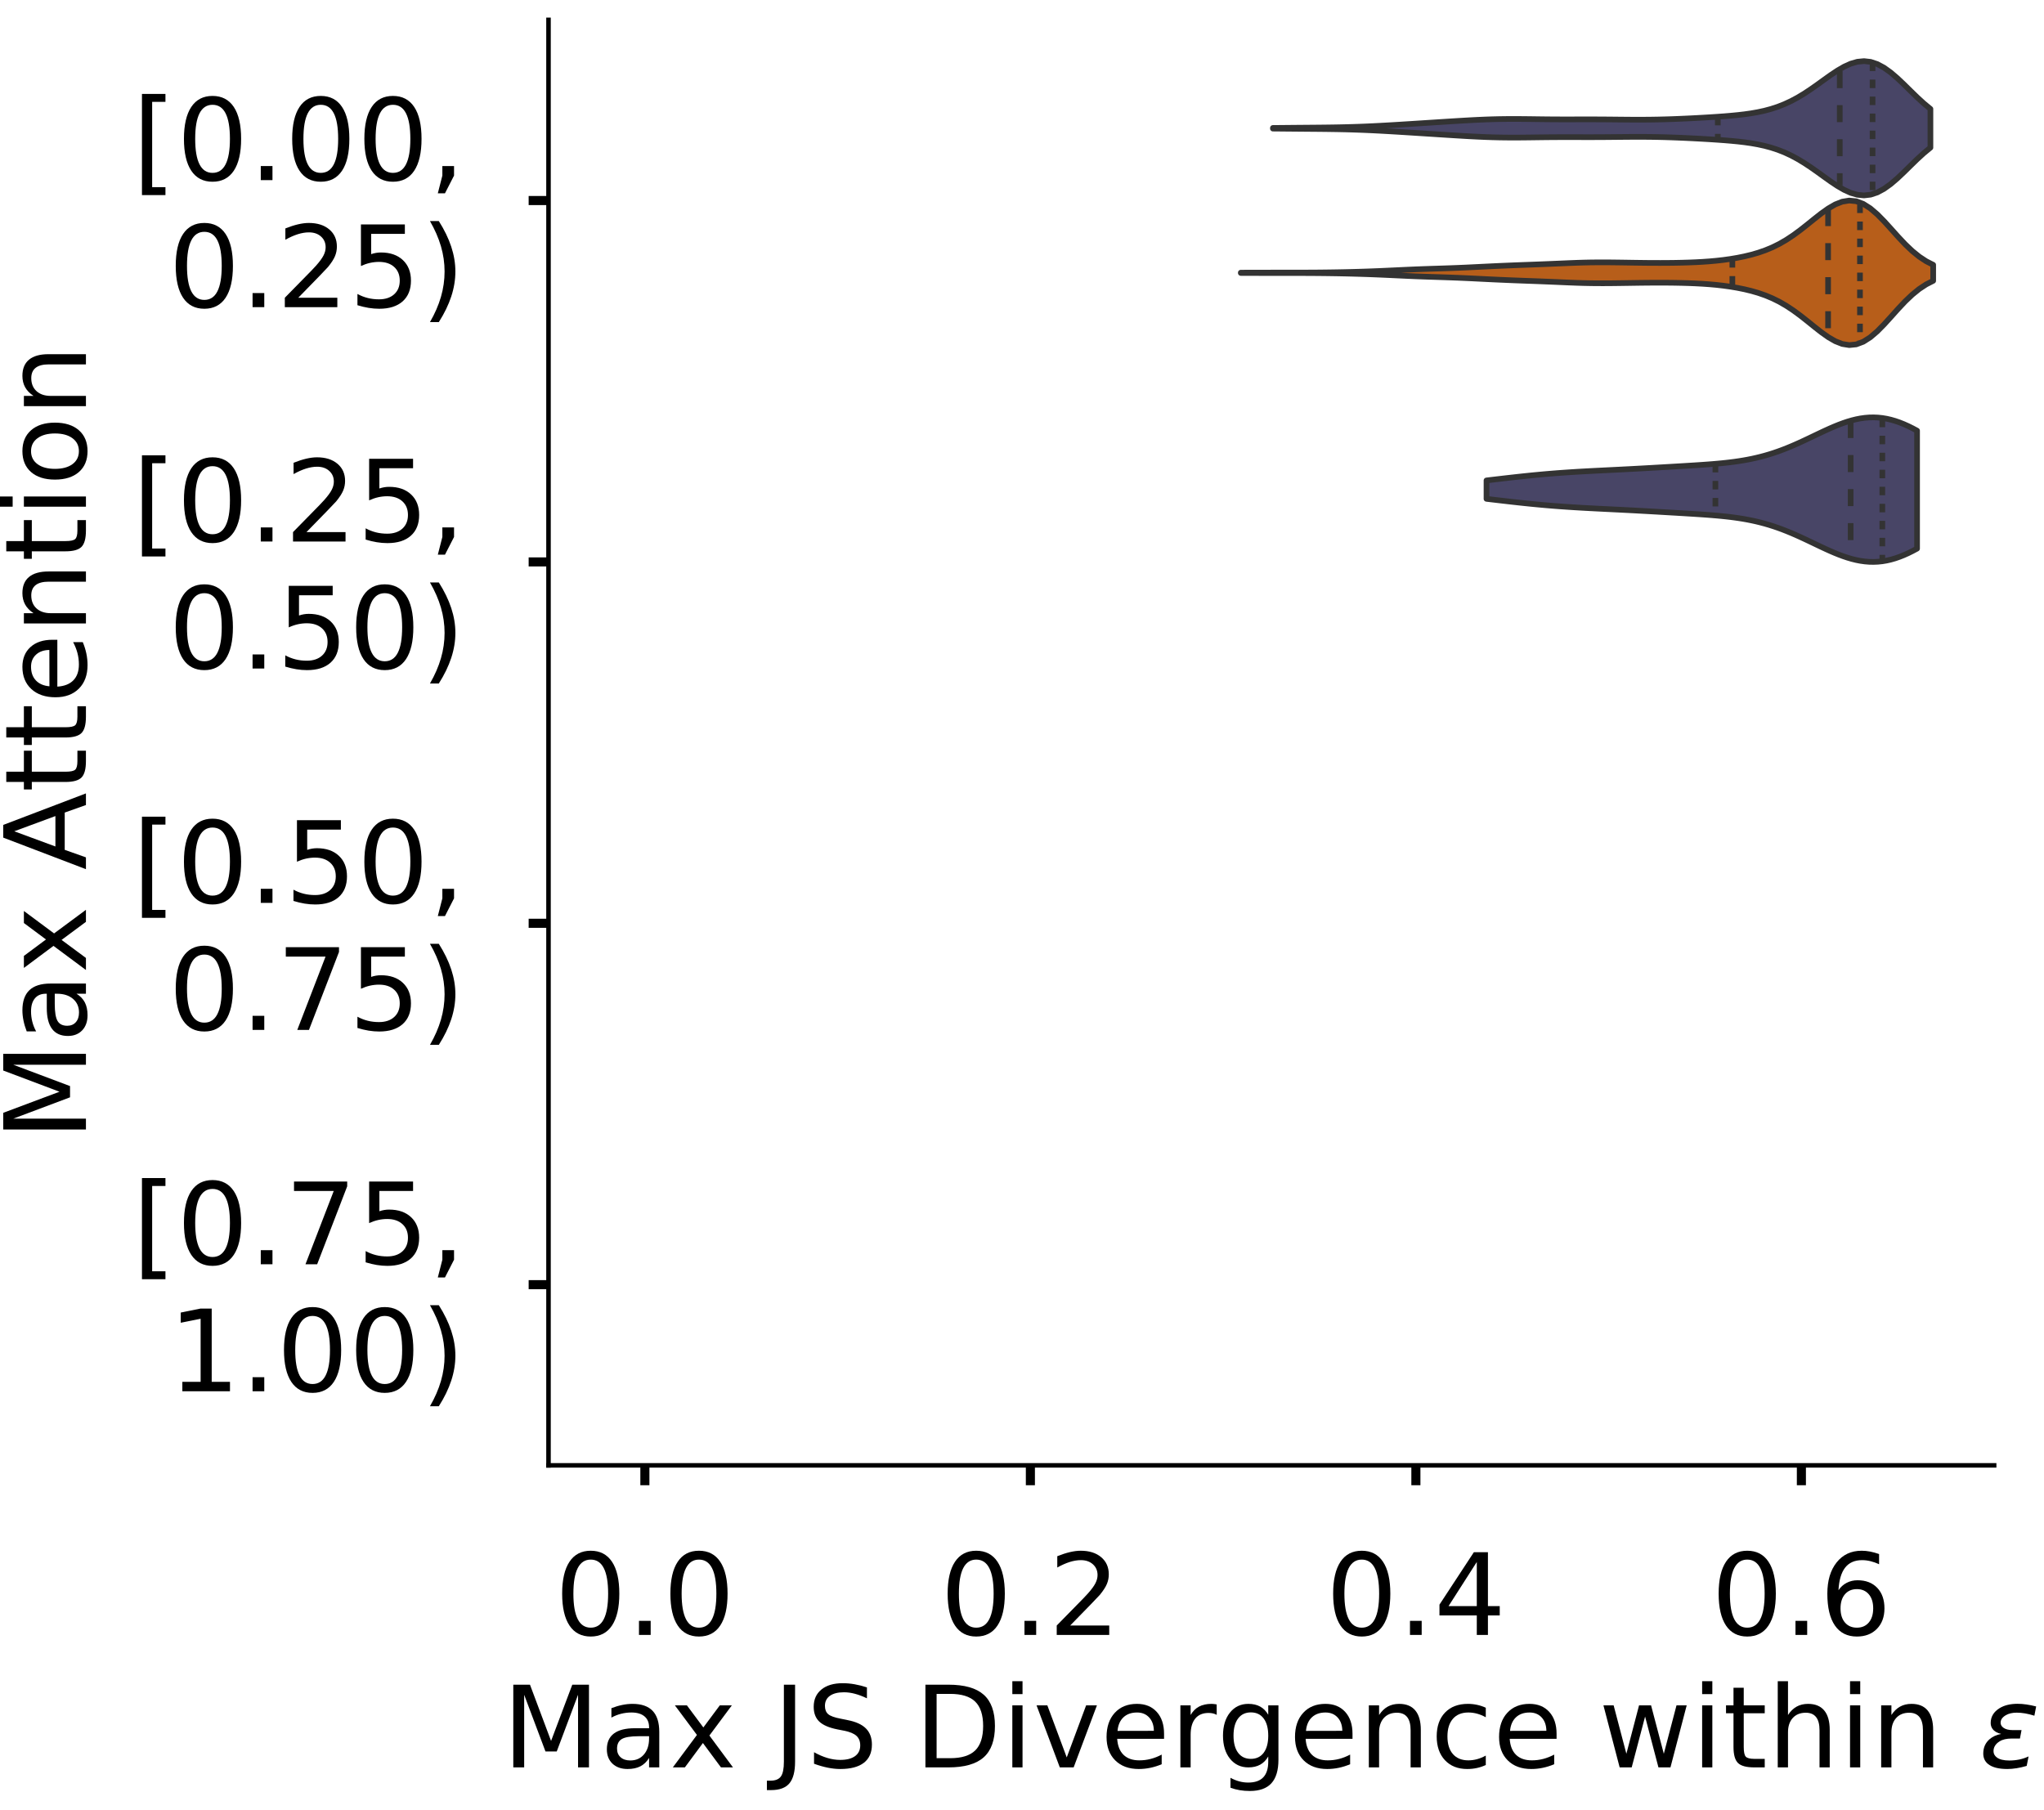 <?xml version="1.0" encoding="utf-8" standalone="no"?>
<!DOCTYPE svg PUBLIC "-//W3C//DTD SVG 1.1//EN"
  "http://www.w3.org/Graphics/SVG/1.1/DTD/svg11.dtd">
<!-- Created with matplotlib (https://matplotlib.org/) -->
<svg height="319.062pt" version="1.1" viewBox="0 0 360.352 319.062" width="360.352pt" xmlns="http://www.w3.org/2000/svg" xmlns:xlink="http://www.w3.org/1999/xlink">
 <defs>
  <style type="text/css">
*{stroke-linecap:butt;stroke-linejoin:round;}
  </style>
 </defs>
 <g id="figure_1">
  <g id="patch_1">
   <path d="M 0 319.062 
L 360.352 319.062 
L 360.352 0 
L 0 0 
z
" style="fill:#ffffff;"/>
  </g>
  <g id="axes_1">
   <g id="patch_2">
    <path d="M -269.522 258.362 
L -14.66 258.362 
L -14.66 3.5 
L -269.522 3.5 
z
" style="fill:#ffffff;"/>
   </g>
   <g id="patch_3">
    <path clip-path="url(#pfe1a2495bd)" d="M -257.937 258.362 
L -252.145 258.362 
L -252.145 258.362 
L -257.937 258.362 
z
" style="fill:#43406b;opacity:0.6;stroke:#000000;stroke-linejoin:miter;stroke-width:0.5;"/>
   </g>
   <g id="patch_4">
    <path clip-path="url(#pfe1a2495bd)" d="M -252.145 258.362 
L -246.352 258.362 
L -246.352 258.362 
L -252.145 258.362 
z
" style="fill:#43406b;opacity:0.6;stroke:#000000;stroke-linejoin:miter;stroke-width:0.5;"/>
   </g>
   <g id="patch_5">
    <path clip-path="url(#pfe1a2495bd)" d="M -246.352 258.362 
L -240.56 258.362 
L -240.56 258.362 
L -246.352 258.362 
z
" style="fill:#43406b;opacity:0.6;stroke:#000000;stroke-linejoin:miter;stroke-width:0.5;"/>
   </g>
   <g id="patch_6">
    <path clip-path="url(#pfe1a2495bd)" d="M -240.56 258.362 
L -234.768 258.362 
L -234.768 258.362 
L -240.56 258.362 
z
" style="fill:#43406b;opacity:0.6;stroke:#000000;stroke-linejoin:miter;stroke-width:0.5;"/>
   </g>
   <g id="patch_7">
    <path clip-path="url(#pfe1a2495bd)" d="M -234.768 258.362 
L -228.975 258.362 
L -228.975 258.362 
L -234.768 258.362 
z
" style="fill:#43406b;opacity:0.6;stroke:#000000;stroke-linejoin:miter;stroke-width:0.5;"/>
   </g>
   <g id="patch_8">
    <path clip-path="url(#pfe1a2495bd)" d="M -228.975 258.362 
L -223.183 258.362 
L -223.183 258.362 
L -228.975 258.362 
z
" style="fill:#43406b;opacity:0.6;stroke:#000000;stroke-linejoin:miter;stroke-width:0.5;"/>
   </g>
   <g id="patch_9">
    <path clip-path="url(#pfe1a2495bd)" d="M -223.183 258.362 
L -217.391 258.362 
L -217.391 258.362 
L -223.183 258.362 
z
" style="fill:#43406b;opacity:0.6;stroke:#000000;stroke-linejoin:miter;stroke-width:0.5;"/>
   </g>
   <g id="patch_10">
    <path clip-path="url(#pfe1a2495bd)" d="M -217.391 258.362 
L -211.599 258.362 
L -211.599 258.362 
L -217.391 258.362 
z
" style="fill:#43406b;opacity:0.6;stroke:#000000;stroke-linejoin:miter;stroke-width:0.5;"/>
   </g>
   <g id="patch_11">
    <path clip-path="url(#pfe1a2495bd)" d="M -211.599 258.362 
L -205.806 258.362 
L -205.806 258.362 
L -211.599 258.362 
z
" style="fill:#43406b;opacity:0.6;stroke:#000000;stroke-linejoin:miter;stroke-width:0.5;"/>
   </g>
   <g id="patch_12">
    <path clip-path="url(#pfe1a2495bd)" d="M -205.806 258.362 
L -200.014 258.362 
L -200.014 258.362 
L -205.806 258.362 
z
" style="fill:#43406b;opacity:0.6;stroke:#000000;stroke-linejoin:miter;stroke-width:0.5;"/>
   </g>
   <g id="patch_13">
    <path clip-path="url(#pfe1a2495bd)" d="M -200.014 258.362 
L -194.222 258.362 
L -194.222 258.362 
L -200.014 258.362 
z
" style="fill:#43406b;opacity:0.6;stroke:#000000;stroke-linejoin:miter;stroke-width:0.5;"/>
   </g>
   <g id="patch_14">
    <path clip-path="url(#pfe1a2495bd)" d="M -194.222 258.362 
L -188.429 258.362 
L -188.429 258.362 
L -194.222 258.362 
z
" style="fill:#43406b;opacity:0.6;stroke:#000000;stroke-linejoin:miter;stroke-width:0.5;"/>
   </g>
   <g id="patch_15">
    <path clip-path="url(#pfe1a2495bd)" d="M -188.429 258.362 
L -182.637 258.362 
L -182.637 258.362 
L -188.429 258.362 
z
" style="fill:#43406b;opacity:0.6;stroke:#000000;stroke-linejoin:miter;stroke-width:0.5;"/>
   </g>
   <g id="patch_16">
    <path clip-path="url(#pfe1a2495bd)" d="M -182.637 258.362 
L -176.845 258.362 
L -176.845 258.362 
L -182.637 258.362 
z
" style="fill:#43406b;opacity:0.6;stroke:#000000;stroke-linejoin:miter;stroke-width:0.5;"/>
   </g>
   <g id="patch_17">
    <path clip-path="url(#pfe1a2495bd)" d="M -176.845 258.362 
L -171.052 258.362 
L -171.052 258.362 
L -176.845 258.362 
z
" style="fill:#43406b;opacity:0.6;stroke:#000000;stroke-linejoin:miter;stroke-width:0.5;"/>
   </g>
   <g id="patch_18">
    <path clip-path="url(#pfe1a2495bd)" d="M -171.052 258.362 
L -165.26 258.362 
L -165.26 258.362 
L -171.052 258.362 
z
" style="fill:#43406b;opacity:0.6;stroke:#000000;stroke-linejoin:miter;stroke-width:0.5;"/>
   </g>
   <g id="patch_19">
    <path clip-path="url(#pfe1a2495bd)" d="M -165.26 258.362 
L -159.468 258.362 
L -159.468 258.362 
L -165.26 258.362 
z
" style="fill:#43406b;opacity:0.6;stroke:#000000;stroke-linejoin:miter;stroke-width:0.5;"/>
   </g>
   <g id="patch_20">
    <path clip-path="url(#pfe1a2495bd)" d="M -159.468 258.362 
L -153.675 258.362 
L -153.675 258.362 
L -159.468 258.362 
z
" style="fill:#43406b;opacity:0.6;stroke:#000000;stroke-linejoin:miter;stroke-width:0.5;"/>
   </g>
   <g id="patch_21">
    <path clip-path="url(#pfe1a2495bd)" d="M -153.675 258.362 
L -147.883 258.362 
L -147.883 257.858 
L -153.675 257.858 
z
" style="fill:#43406b;opacity:0.6;stroke:#000000;stroke-linejoin:miter;stroke-width:0.5;"/>
   </g>
   <g id="patch_22">
    <path clip-path="url(#pfe1a2495bd)" d="M -147.883 258.362 
L -142.091 258.362 
L -142.091 255.844 
L -147.883 255.844 
z
" style="fill:#43406b;opacity:0.6;stroke:#000000;stroke-linejoin:miter;stroke-width:0.5;"/>
   </g>
   <g id="patch_23">
    <path clip-path="url(#pfe1a2495bd)" d="M -142.091 258.362 
L -136.299 258.362 
L -136.299 257.355 
L -142.091 257.355 
z
" style="fill:#43406b;opacity:0.6;stroke:#000000;stroke-linejoin:miter;stroke-width:0.5;"/>
   </g>
   <g id="patch_24">
    <path clip-path="url(#pfe1a2495bd)" d="M -136.299 258.362 
L -130.506 258.362 
L -130.506 254.333 
L -136.299 254.333 
z
" style="fill:#43406b;opacity:0.6;stroke:#000000;stroke-linejoin:miter;stroke-width:0.5;"/>
   </g>
   <g id="patch_25">
    <path clip-path="url(#pfe1a2495bd)" d="M -130.506 258.362 
L -124.714 258.362 
L -124.714 246.779 
L -130.506 246.779 
z
" style="fill:#43406b;opacity:0.6;stroke:#000000;stroke-linejoin:miter;stroke-width:0.5;"/>
   </g>
   <g id="patch_26">
    <path clip-path="url(#pfe1a2495bd)" d="M -124.714 258.362 
L -118.922 258.362 
L -118.922 241.24 
L -124.714 241.24 
z
" style="fill:#43406b;opacity:0.6;stroke:#000000;stroke-linejoin:miter;stroke-width:0.5;"/>
   </g>
   <g id="patch_27">
    <path clip-path="url(#pfe1a2495bd)" d="M -118.922 258.362 
L -113.129 258.362 
L -113.129 236.708 
L -118.922 236.708 
z
" style="fill:#43406b;opacity:0.6;stroke:#000000;stroke-linejoin:miter;stroke-width:0.5;"/>
   </g>
   <g id="patch_28">
    <path clip-path="url(#pfe1a2495bd)" d="M -113.129 258.362 
L -107.337 258.362 
L -107.337 228.65 
L -113.129 228.65 
z
" style="fill:#43406b;opacity:0.6;stroke:#000000;stroke-linejoin:miter;stroke-width:0.5;"/>
   </g>
   <g id="patch_29">
    <path clip-path="url(#pfe1a2495bd)" d="M -107.337 258.362 
L -101.545 258.362 
L -101.545 233.183 
L -107.337 233.183 
z
" style="fill:#43406b;opacity:0.6;stroke:#000000;stroke-linejoin:miter;stroke-width:0.5;"/>
   </g>
   <g id="patch_30">
    <path clip-path="url(#pfe1a2495bd)" d="M -101.545 258.362 
L -95.752 258.362 
L -95.752 234.19 
L -101.545 234.19 
z
" style="fill:#43406b;opacity:0.6;stroke:#000000;stroke-linejoin:miter;stroke-width:0.5;"/>
   </g>
   <g id="patch_31">
    <path clip-path="url(#pfe1a2495bd)" d="M -95.752 258.362 
L -89.96 258.362 
L -89.96 234.693 
L -95.752 234.693 
z
" style="fill:#43406b;opacity:0.6;stroke:#000000;stroke-linejoin:miter;stroke-width:0.5;"/>
   </g>
   <g id="patch_32">
    <path clip-path="url(#pfe1a2495bd)" d="M -89.96 258.362 
L -84.168 258.362 
L -84.168 236.204 
L -89.96 236.204 
z
" style="fill:#43406b;opacity:0.6;stroke:#000000;stroke-linejoin:miter;stroke-width:0.5;"/>
   </g>
   <g id="patch_33">
    <path clip-path="url(#pfe1a2495bd)" d="M -84.168 258.362 
L -78.375 258.362 
L -78.375 231.672 
L -84.168 231.672 
z
" style="fill:#43406b;opacity:0.6;stroke:#000000;stroke-linejoin:miter;stroke-width:0.5;"/>
   </g>
   <g id="patch_34">
    <path clip-path="url(#pfe1a2495bd)" d="M -78.375 258.362 
L -72.583 258.362 
L -72.583 227.14 
L -78.375 227.14 
z
" style="fill:#43406b;opacity:0.6;stroke:#000000;stroke-linejoin:miter;stroke-width:0.5;"/>
   </g>
   <g id="patch_35">
    <path clip-path="url(#pfe1a2495bd)" d="M -72.583 258.362 
L -66.791 258.362 
L -66.791 221.097 
L -72.583 221.097 
z
" style="fill:#43406b;opacity:0.6;stroke:#000000;stroke-linejoin:miter;stroke-width:0.5;"/>
   </g>
   <g id="patch_36">
    <path clip-path="url(#pfe1a2495bd)" d="M -66.791 258.362 
L -60.998 258.362 
L -60.998 216.565 
L -66.791 216.565 
z
" style="fill:#43406b;opacity:0.6;stroke:#000000;stroke-linejoin:miter;stroke-width:0.5;"/>
   </g>
   <g id="patch_37">
    <path clip-path="url(#pfe1a2495bd)" d="M -60.998 258.362 
L -55.206 258.362 
L -55.206 172.25 
L -60.998 172.25 
z
" style="fill:#43406b;opacity:0.6;stroke:#000000;stroke-linejoin:miter;stroke-width:0.5;"/>
   </g>
   <g id="patch_38">
    <path clip-path="url(#pfe1a2495bd)" d="M -55.206 258.362 
L -49.414 258.362 
L -49.414 64.483 
L -55.206 64.483 
z
" style="fill:#43406b;opacity:0.6;stroke:#000000;stroke-linejoin:miter;stroke-width:0.5;"/>
   </g>
   <g id="patch_39">
    <path clip-path="url(#pfe1a2495bd)" d="M -49.414 258.362 
L -43.622 258.362 
L -43.622 15.636 
L -49.414 15.636 
z
" style="fill:#43406b;opacity:0.6;stroke:#000000;stroke-linejoin:miter;stroke-width:0.5;"/>
   </g>
   <g id="patch_40">
    <path clip-path="url(#pfe1a2495bd)" d="M -43.622 258.362 
L -37.829 258.362 
L -37.829 167.717 
L -43.622 167.717 
z
" style="fill:#43406b;opacity:0.6;stroke:#000000;stroke-linejoin:miter;stroke-width:0.5;"/>
   </g>
   <g id="patch_41">
    <path clip-path="url(#pfe1a2495bd)" d="M -37.829 258.362 
L -32.037 258.362 
L -32.037 256.851 
L -37.829 256.851 
z
" style="fill:#43406b;opacity:0.6;stroke:#000000;stroke-linejoin:miter;stroke-width:0.5;"/>
   </g>
   <g id="patch_42">
    <path clip-path="url(#pfe1a2495bd)" d="M -32.037 258.362 
L -26.245 258.362 
L -26.245 258.362 
L -32.037 258.362 
z
" style="fill:#43406b;opacity:0.6;stroke:#000000;stroke-linejoin:miter;stroke-width:0.5;"/>
   </g>
   <g id="patch_43">
    <path clip-path="url(#pfe1a2495bd)" d="M -257.937 258.362 
L -252.145 258.362 
L -252.145 258.362 
L -257.937 258.362 
z
" style="fill:#d15a00;opacity:0.6;stroke:#000000;stroke-linejoin:miter;stroke-width:0.5;"/>
   </g>
   <g id="patch_44">
    <path clip-path="url(#pfe1a2495bd)" d="M -252.145 258.362 
L -246.352 258.362 
L -246.352 258.362 
L -252.145 258.362 
z
" style="fill:#d15a00;opacity:0.6;stroke:#000000;stroke-linejoin:miter;stroke-width:0.5;"/>
   </g>
   <g id="patch_45">
    <path clip-path="url(#pfe1a2495bd)" d="M -246.352 258.362 
L -240.56 258.362 
L -240.56 258.362 
L -246.352 258.362 
z
" style="fill:#d15a00;opacity:0.6;stroke:#000000;stroke-linejoin:miter;stroke-width:0.5;"/>
   </g>
   <g id="patch_46">
    <path clip-path="url(#pfe1a2495bd)" d="M -240.56 258.362 
L -234.768 258.362 
L -234.768 258.362 
L -240.56 258.362 
z
" style="fill:#d15a00;opacity:0.6;stroke:#000000;stroke-linejoin:miter;stroke-width:0.5;"/>
   </g>
   <g id="patch_47">
    <path clip-path="url(#pfe1a2495bd)" d="M -234.768 258.362 
L -228.975 258.362 
L -228.975 258.362 
L -234.768 258.362 
z
" style="fill:#d15a00;opacity:0.6;stroke:#000000;stroke-linejoin:miter;stroke-width:0.5;"/>
   </g>
   <g id="patch_48">
    <path clip-path="url(#pfe1a2495bd)" d="M -228.975 258.362 
L -223.183 258.362 
L -223.183 258.362 
L -228.975 258.362 
z
" style="fill:#d15a00;opacity:0.6;stroke:#000000;stroke-linejoin:miter;stroke-width:0.5;"/>
   </g>
   <g id="patch_49">
    <path clip-path="url(#pfe1a2495bd)" d="M -223.183 258.362 
L -217.391 258.362 
L -217.391 258.362 
L -223.183 258.362 
z
" style="fill:#d15a00;opacity:0.6;stroke:#000000;stroke-linejoin:miter;stroke-width:0.5;"/>
   </g>
   <g id="patch_50">
    <path clip-path="url(#pfe1a2495bd)" d="M -217.391 258.362 
L -211.599 258.362 
L -211.599 258.362 
L -217.391 258.362 
z
" style="fill:#d15a00;opacity:0.6;stroke:#000000;stroke-linejoin:miter;stroke-width:0.5;"/>
   </g>
   <g id="patch_51">
    <path clip-path="url(#pfe1a2495bd)" d="M -211.599 258.362 
L -205.806 258.362 
L -205.806 258.362 
L -211.599 258.362 
z
" style="fill:#d15a00;opacity:0.6;stroke:#000000;stroke-linejoin:miter;stroke-width:0.5;"/>
   </g>
   <g id="patch_52">
    <path clip-path="url(#pfe1a2495bd)" d="M -205.806 258.362 
L -200.014 258.362 
L -200.014 258.362 
L -205.806 258.362 
z
" style="fill:#d15a00;opacity:0.6;stroke:#000000;stroke-linejoin:miter;stroke-width:0.5;"/>
   </g>
   <g id="patch_53">
    <path clip-path="url(#pfe1a2495bd)" d="M -200.014 258.362 
L -194.222 258.362 
L -194.222 258.362 
L -200.014 258.362 
z
" style="fill:#d15a00;opacity:0.6;stroke:#000000;stroke-linejoin:miter;stroke-width:0.5;"/>
   </g>
   <g id="patch_54">
    <path clip-path="url(#pfe1a2495bd)" d="M -194.222 258.362 
L -188.429 258.362 
L -188.429 258.362 
L -194.222 258.362 
z
" style="fill:#d15a00;opacity:0.6;stroke:#000000;stroke-linejoin:miter;stroke-width:0.5;"/>
   </g>
   <g id="patch_55">
    <path clip-path="url(#pfe1a2495bd)" d="M -188.429 258.362 
L -182.637 258.362 
L -182.637 258.362 
L -188.429 258.362 
z
" style="fill:#d15a00;opacity:0.6;stroke:#000000;stroke-linejoin:miter;stroke-width:0.5;"/>
   </g>
   <g id="patch_56">
    <path clip-path="url(#pfe1a2495bd)" d="M -182.637 258.362 
L -176.845 258.362 
L -176.845 258.362 
L -182.637 258.362 
z
" style="fill:#d15a00;opacity:0.6;stroke:#000000;stroke-linejoin:miter;stroke-width:0.5;"/>
   </g>
   <g id="patch_57">
    <path clip-path="url(#pfe1a2495bd)" d="M -176.845 258.362 
L -171.052 258.362 
L -171.052 258.362 
L -176.845 258.362 
z
" style="fill:#d15a00;opacity:0.6;stroke:#000000;stroke-linejoin:miter;stroke-width:0.5;"/>
   </g>
   <g id="patch_58">
    <path clip-path="url(#pfe1a2495bd)" d="M -171.052 258.362 
L -165.26 258.362 
L -165.26 258.362 
L -171.052 258.362 
z
" style="fill:#d15a00;opacity:0.6;stroke:#000000;stroke-linejoin:miter;stroke-width:0.5;"/>
   </g>
   <g id="patch_59">
    <path clip-path="url(#pfe1a2495bd)" d="M -165.26 258.362 
L -159.468 258.362 
L -159.468 258.362 
L -165.26 258.362 
z
" style="fill:#d15a00;opacity:0.6;stroke:#000000;stroke-linejoin:miter;stroke-width:0.5;"/>
   </g>
   <g id="patch_60">
    <path clip-path="url(#pfe1a2495bd)" d="M -159.468 258.362 
L -153.675 258.362 
L -153.675 257.88 
L -159.468 257.88 
z
" style="fill:#d15a00;opacity:0.6;stroke:#000000;stroke-linejoin:miter;stroke-width:0.5;"/>
   </g>
   <g id="patch_61">
    <path clip-path="url(#pfe1a2495bd)" d="M -153.675 258.362 
L -147.883 258.362 
L -147.883 257.398 
L -153.675 257.398 
z
" style="fill:#d15a00;opacity:0.6;stroke:#000000;stroke-linejoin:miter;stroke-width:0.5;"/>
   </g>
   <g id="patch_62">
    <path clip-path="url(#pfe1a2495bd)" d="M -147.883 258.362 
L -142.091 258.362 
L -142.091 258.362 
L -147.883 258.362 
z
" style="fill:#d15a00;opacity:0.6;stroke:#000000;stroke-linejoin:miter;stroke-width:0.5;"/>
   </g>
   <g id="patch_63">
    <path clip-path="url(#pfe1a2495bd)" d="M -142.091 258.362 
L -136.299 258.362 
L -136.299 257.398 
L -142.091 257.398 
z
" style="fill:#d15a00;opacity:0.6;stroke:#000000;stroke-linejoin:miter;stroke-width:0.5;"/>
   </g>
   <g id="patch_64">
    <path clip-path="url(#pfe1a2495bd)" d="M -136.299 258.362 
L -130.506 258.362 
L -130.506 255.471 
L -136.299 255.471 
z
" style="fill:#d15a00;opacity:0.6;stroke:#000000;stroke-linejoin:miter;stroke-width:0.5;"/>
   </g>
   <g id="patch_65">
    <path clip-path="url(#pfe1a2495bd)" d="M -130.506 258.362 
L -124.714 258.362 
L -124.714 249.69 
L -130.506 249.69 
z
" style="fill:#d15a00;opacity:0.6;stroke:#000000;stroke-linejoin:miter;stroke-width:0.5;"/>
   </g>
   <g id="patch_66">
    <path clip-path="url(#pfe1a2495bd)" d="M -124.714 258.362 
L -118.922 258.362 
L -118.922 244.872 
L -124.714 244.872 
z
" style="fill:#d15a00;opacity:0.6;stroke:#000000;stroke-linejoin:miter;stroke-width:0.5;"/>
   </g>
   <g id="patch_67">
    <path clip-path="url(#pfe1a2495bd)" d="M -118.922 258.362 
L -113.129 258.362 
L -113.129 243.908 
L -118.922 243.908 
z
" style="fill:#d15a00;opacity:0.6;stroke:#000000;stroke-linejoin:miter;stroke-width:0.5;"/>
   </g>
   <g id="patch_68">
    <path clip-path="url(#pfe1a2495bd)" d="M -113.129 258.362 
L -107.337 258.362 
L -107.337 239.09 
L -113.129 239.09 
z
" style="fill:#d15a00;opacity:0.6;stroke:#000000;stroke-linejoin:miter;stroke-width:0.5;"/>
   </g>
   <g id="patch_69">
    <path clip-path="url(#pfe1a2495bd)" d="M -107.337 258.362 
L -101.545 258.362 
L -101.545 234.272 
L -107.337 234.272 
z
" style="fill:#d15a00;opacity:0.6;stroke:#000000;stroke-linejoin:miter;stroke-width:0.5;"/>
   </g>
   <g id="patch_70">
    <path clip-path="url(#pfe1a2495bd)" d="M -101.545 258.362 
L -95.752 258.362 
L -95.752 228.491 
L -101.545 228.491 
z
" style="fill:#d15a00;opacity:0.6;stroke:#000000;stroke-linejoin:miter;stroke-width:0.5;"/>
   </g>
   <g id="patch_71">
    <path clip-path="url(#pfe1a2495bd)" d="M -95.752 258.362 
L -89.96 258.362 
L -89.96 229.936 
L -95.752 229.936 
z
" style="fill:#d15a00;opacity:0.6;stroke:#000000;stroke-linejoin:miter;stroke-width:0.5;"/>
   </g>
   <g id="patch_72">
    <path clip-path="url(#pfe1a2495bd)" d="M -89.96 258.362 
L -84.168 258.362 
L -84.168 230.418 
L -89.96 230.418 
z
" style="fill:#d15a00;opacity:0.6;stroke:#000000;stroke-linejoin:miter;stroke-width:0.5;"/>
   </g>
   <g id="patch_73">
    <path clip-path="url(#pfe1a2495bd)" d="M -84.168 258.362 
L -78.375 258.362 
L -78.375 230.9 
L -84.168 230.9 
z
" style="fill:#d15a00;opacity:0.6;stroke:#000000;stroke-linejoin:miter;stroke-width:0.5;"/>
   </g>
   <g id="patch_74">
    <path clip-path="url(#pfe1a2495bd)" d="M -78.375 258.362 
L -72.583 258.362 
L -72.583 228.491 
L -78.375 228.491 
z
" style="fill:#d15a00;opacity:0.6;stroke:#000000;stroke-linejoin:miter;stroke-width:0.5;"/>
   </g>
   <g id="patch_75">
    <path clip-path="url(#pfe1a2495bd)" d="M -72.583 258.362 
L -66.791 258.362 
L -66.791 218.373 
L -72.583 218.373 
z
" style="fill:#d15a00;opacity:0.6;stroke:#000000;stroke-linejoin:miter;stroke-width:0.5;"/>
   </g>
   <g id="patch_76">
    <path clip-path="url(#pfe1a2495bd)" d="M -66.791 258.362 
L -60.998 258.362 
L -60.998 197.175 
L -66.791 197.175 
z
" style="fill:#d15a00;opacity:0.6;stroke:#000000;stroke-linejoin:miter;stroke-width:0.5;"/>
   </g>
   <g id="patch_77">
    <path clip-path="url(#pfe1a2495bd)" d="M -60.998 258.362 
L -55.206 258.362 
L -55.206 133.097 
L -60.998 133.097 
z
" style="fill:#d15a00;opacity:0.6;stroke:#000000;stroke-linejoin:miter;stroke-width:0.5;"/>
   </g>
   <g id="patch_78">
    <path clip-path="url(#pfe1a2495bd)" d="M -55.206 258.362 
L -49.414 258.362 
L -49.414 16.023 
L -55.206 16.023 
z
" style="fill:#d15a00;opacity:0.6;stroke:#000000;stroke-linejoin:miter;stroke-width:0.5;"/>
   </g>
   <g id="patch_79">
    <path clip-path="url(#pfe1a2495bd)" d="M -49.414 258.362 
L -43.622 258.362 
L -43.622 54.566 
L -49.414 54.566 
z
" style="fill:#d15a00;opacity:0.6;stroke:#000000;stroke-linejoin:miter;stroke-width:0.5;"/>
   </g>
   <g id="patch_80">
    <path clip-path="url(#pfe1a2495bd)" d="M -43.622 258.362 
L -37.829 258.362 
L -37.829 226.564 
L -43.622 226.564 
z
" style="fill:#d15a00;opacity:0.6;stroke:#000000;stroke-linejoin:miter;stroke-width:0.5;"/>
   </g>
   <g id="patch_81">
    <path clip-path="url(#pfe1a2495bd)" d="M -37.829 258.362 
L -32.037 258.362 
L -32.037 256.435 
L -37.829 256.435 
z
" style="fill:#d15a00;opacity:0.6;stroke:#000000;stroke-linejoin:miter;stroke-width:0.5;"/>
   </g>
   <g id="patch_82">
    <path clip-path="url(#pfe1a2495bd)" d="M -32.037 258.362 
L -26.245 258.362 
L -26.245 258.362 
L -32.037 258.362 
z
" style="fill:#d15a00;opacity:0.6;stroke:#000000;stroke-linejoin:miter;stroke-width:0.5;"/>
   </g>
   <g id="matplotlib.axis_1">
    <g id="xtick_1">
     <g id="line2d_1">
      <defs>
       <path d="M 0 0 
L 0 3.5 
" id="meed9c4279f" style="stroke:#000000;stroke-width:1.6;"/>
      </defs>
      <g/>
     </g>
     <g id="text_1">
      <!-- 0.0 -->
      <defs>
       <path d="M 31.781 66.406 
Q 24.172 66.406 20.328 58.906 
Q 16.5 51.422 16.5 36.375 
Q 16.5 21.391 20.328 13.891 
Q 24.172 6.391 31.781 6.391 
Q 39.453 6.391 43.281 13.891 
Q 47.125 21.391 47.125 36.375 
Q 47.125 51.422 43.281 58.906 
Q 39.453 66.406 31.781 66.406 
z
M 31.781 74.219 
Q 44.047 74.219 50.516 64.516 
Q 56.984 54.828 56.984 36.375 
Q 56.984 17.969 50.516 8.266 
Q 44.047 -1.422 31.781 -1.422 
Q 19.531 -1.422 13.062 8.266 
Q 6.594 17.969 6.594 36.375 
Q 6.594 54.828 13.062 64.516 
Q 19.531 74.219 31.781 74.219 
z
" id="DejaVuSans-48"/>
       <path d="M 10.688 12.406 
L 21 12.406 
L 21 0 
L 10.688 0 
z
" id="DejaVuSans-46"/>
      </defs>
      <g transform="translate(-273.84 288.259)scale(0.2 -0.2)">
       <use xlink:href="#DejaVuSans-48"/>
       <use x="63.623" xlink:href="#DejaVuSans-46"/>
       <use x="95.41" xlink:href="#DejaVuSans-48"/>
      </g>
     </g>
    </g>
    <g id="xtick_2">
     <g id="line2d_2">
      <g/>
     </g>
     <g id="text_2">
      <!-- 0.2 -->
      <defs>
       <path d="M 19.188 8.297 
L 53.609 8.297 
L 53.609 0 
L 7.328 0 
L 7.328 8.297 
Q 12.938 14.109 22.625 23.891 
Q 32.328 33.688 34.812 36.531 
Q 39.547 41.844 41.422 45.531 
Q 43.312 49.219 43.312 52.781 
Q 43.312 58.594 39.234 62.25 
Q 35.156 65.922 28.609 65.922 
Q 23.969 65.922 18.812 64.312 
Q 13.672 62.703 7.812 59.422 
L 7.812 69.391 
Q 13.766 71.781 18.938 73 
Q 24.125 74.219 28.422 74.219 
Q 39.75 74.219 46.484 68.547 
Q 53.219 62.891 53.219 53.422 
Q 53.219 48.922 51.531 44.891 
Q 49.859 40.875 45.406 35.406 
Q 44.188 33.984 37.641 27.219 
Q 31.109 20.453 19.188 8.297 
z
" id="DejaVuSans-50"/>
      </defs>
      <g transform="translate(-207.642 288.259)scale(0.2 -0.2)">
       <use xlink:href="#DejaVuSans-48"/>
       <use x="63.623" xlink:href="#DejaVuSans-46"/>
       <use x="95.41" xlink:href="#DejaVuSans-50"/>
      </g>
     </g>
    </g>
    <g id="xtick_3">
     <g id="line2d_3">
      <g/>
     </g>
     <g id="text_3">
      <!-- 0.4 -->
      <defs>
       <path d="M 37.797 64.312 
L 12.891 25.391 
L 37.797 25.391 
z
M 35.203 72.906 
L 47.609 72.906 
L 47.609 25.391 
L 58.016 25.391 
L 58.016 17.188 
L 47.609 17.188 
L 47.609 0 
L 37.797 0 
L 37.797 17.188 
L 4.891 17.188 
L 4.891 26.703 
z
" id="DejaVuSans-52"/>
      </defs>
      <g transform="translate(-141.444 288.259)scale(0.2 -0.2)">
       <use xlink:href="#DejaVuSans-48"/>
       <use x="63.623" xlink:href="#DejaVuSans-46"/>
       <use x="95.41" xlink:href="#DejaVuSans-52"/>
      </g>
     </g>
    </g>
    <g id="xtick_4">
     <g id="line2d_4">
      <g/>
     </g>
     <g id="text_4">
      <!-- 0.6 -->
      <defs>
       <path d="M 33.016 40.375 
Q 26.375 40.375 22.484 35.828 
Q 18.609 31.297 18.609 23.391 
Q 18.609 15.531 22.484 10.953 
Q 26.375 6.391 33.016 6.391 
Q 39.656 6.391 43.531 10.953 
Q 47.406 15.531 47.406 23.391 
Q 47.406 31.297 43.531 35.828 
Q 39.656 40.375 33.016 40.375 
z
M 52.594 71.297 
L 52.594 62.312 
Q 48.875 64.062 45.094 64.984 
Q 41.312 65.922 37.594 65.922 
Q 27.828 65.922 22.672 59.328 
Q 17.531 52.734 16.797 39.406 
Q 19.672 43.656 24.016 45.922 
Q 28.375 48.188 33.594 48.188 
Q 44.578 48.188 50.953 41.516 
Q 57.328 34.859 57.328 23.391 
Q 57.328 12.156 50.688 5.359 
Q 44.047 -1.422 33.016 -1.422 
Q 20.359 -1.422 13.672 8.266 
Q 6.984 17.969 6.984 36.375 
Q 6.984 53.656 15.188 63.938 
Q 23.391 74.219 37.203 74.219 
Q 40.922 74.219 44.703 73.484 
Q 48.484 72.75 52.594 71.297 
z
" id="DejaVuSans-54"/>
      </defs>
      <g transform="translate(-75.247 288.259)scale(0.2 -0.2)">
       <use xlink:href="#DejaVuSans-48"/>
       <use x="63.623" xlink:href="#DejaVuSans-46"/>
       <use x="95.41" xlink:href="#DejaVuSans-54"/>
      </g>
     </g>
    </g>
    <g id="text_5">
     <!--   -->
     <defs>
      <path id="DejaVuSans-32"/>
     </defs>
     <g transform="translate(-145.269 311.615)scale(0.2 -0.2)">
      <use xlink:href="#DejaVuSans-32"/>
     </g>
    </g>
   </g>
   <g id="matplotlib.axis_2">
    <g id="ytick_1">
     <g id="line2d_5">
      <defs>
       <path d="M 0 0 
L -3.5 0 
" id="mce5986bc3b" style="stroke:#000000;stroke-width:1.6;"/>
      </defs>
      <g/>
     </g>
     <g id="text_6">
      <!-- 0.00 -->
      <g transform="translate(-328.753 265.96)scale(0.2 -0.2)">
       <use xlink:href="#DejaVuSans-48"/>
       <use x="63.623" xlink:href="#DejaVuSans-46"/>
       <use x="95.41" xlink:href="#DejaVuSans-48"/>
       <use x="159.033" xlink:href="#DejaVuSans-48"/>
      </g>
     </g>
    </g>
    <g id="ytick_2">
     <g id="line2d_6">
      <g/>
     </g>
     <g id="text_7">
      <!-- 0.05 -->
      <defs>
       <path d="M 10.797 72.906 
L 49.516 72.906 
L 49.516 64.594 
L 19.828 64.594 
L 19.828 46.734 
Q 21.969 47.469 24.109 47.828 
Q 26.266 48.188 28.422 48.188 
Q 40.625 48.188 47.75 41.5 
Q 54.891 34.812 54.891 23.391 
Q 54.891 11.625 47.562 5.094 
Q 40.234 -1.422 26.906 -1.422 
Q 22.312 -1.422 17.547 -0.641 
Q 12.797 0.141 7.719 1.703 
L 7.719 11.625 
Q 12.109 9.234 16.797 8.062 
Q 21.484 6.891 26.703 6.891 
Q 35.156 6.891 40.078 11.328 
Q 45.016 15.766 45.016 23.391 
Q 45.016 31 40.078 35.438 
Q 35.156 39.891 26.703 39.891 
Q 22.75 39.891 18.812 39.016 
Q 14.891 38.141 10.797 36.281 
z
" id="DejaVuSans-53"/>
      </defs>
      <g transform="translate(-328.753 219.203)scale(0.2 -0.2)">
       <use xlink:href="#DejaVuSans-48"/>
       <use x="63.623" xlink:href="#DejaVuSans-46"/>
       <use x="95.41" xlink:href="#DejaVuSans-48"/>
       <use x="159.033" xlink:href="#DejaVuSans-53"/>
      </g>
     </g>
    </g>
    <g id="ytick_3">
     <g id="line2d_7">
      <g/>
     </g>
     <g id="text_8">
      <!-- 0.10 -->
      <defs>
       <path d="M 12.406 8.297 
L 28.516 8.297 
L 28.516 63.922 
L 10.984 60.406 
L 10.984 69.391 
L 28.422 72.906 
L 38.281 72.906 
L 38.281 8.297 
L 54.391 8.297 
L 54.391 0 
L 12.406 0 
z
" id="DejaVuSans-49"/>
      </defs>
      <g transform="translate(-328.753 172.445)scale(0.2 -0.2)">
       <use xlink:href="#DejaVuSans-48"/>
       <use x="63.623" xlink:href="#DejaVuSans-46"/>
       <use x="95.41" xlink:href="#DejaVuSans-49"/>
       <use x="159.033" xlink:href="#DejaVuSans-48"/>
      </g>
     </g>
    </g>
    <g id="ytick_4">
     <g id="line2d_8">
      <g/>
     </g>
     <g id="text_9">
      <!-- 0.15 -->
      <g transform="translate(-328.753 125.688)scale(0.2 -0.2)">
       <use xlink:href="#DejaVuSans-48"/>
       <use x="63.623" xlink:href="#DejaVuSans-46"/>
       <use x="95.41" xlink:href="#DejaVuSans-49"/>
       <use x="159.033" xlink:href="#DejaVuSans-53"/>
      </g>
     </g>
    </g>
    <g id="ytick_5">
     <g id="line2d_9">
      <g/>
     </g>
     <g id="text_10">
      <!-- 0.20 -->
      <g transform="translate(-328.753 78.931)scale(0.2 -0.2)">
       <use xlink:href="#DejaVuSans-48"/>
       <use x="63.623" xlink:href="#DejaVuSans-46"/>
       <use x="95.41" xlink:href="#DejaVuSans-50"/>
       <use x="159.033" xlink:href="#DejaVuSans-48"/>
      </g>
     </g>
    </g>
    <g id="ytick_6">
     <g id="line2d_10">
      <g/>
     </g>
     <g id="text_11">
      <!-- 0.25 -->
      <g transform="translate(-328.753 32.173)scale(0.2 -0.2)">
       <use xlink:href="#DejaVuSans-48"/>
       <use x="63.623" xlink:href="#DejaVuSans-46"/>
       <use x="95.41" xlink:href="#DejaVuSans-50"/>
       <use x="159.033" xlink:href="#DejaVuSans-53"/>
      </g>
     </g>
    </g>
    <g id="text_12">
     <!--   -->
     <g transform="translate(-336.413 133.728)rotate(-90)scale(0.176 -0.176)">
      <use xlink:href="#DejaVuSans-32"/>
     </g>
    </g>
   </g>
   <g id="patch_83">
    <path style="fill:none;stroke:#000000;stroke-linecap:square;stroke-linejoin:miter;stroke-width:0.8;"/>
   </g>
   <g id="patch_84">
    <path style="fill:none;stroke:#000000;stroke-linecap:square;stroke-linejoin:miter;stroke-width:0.8;"/>
   </g>
  </g>
  <g id="axes_2">
   <g id="patch_85">
    <path d="M 96.7 258.362 
L 351.562 258.362 
L 351.562 3.5 
L 96.7 3.5 
z
" style="fill:#ffffff;"/>
   </g>
   <g id="PolyCollection_1">
    <defs>
     <path d="M 224.413 -296.39 
L 224.413 -296.504 
L 225.584 -296.514 
L 226.754 -296.525 
L 227.925 -296.536 
L 229.096 -296.546 
L 230.267 -296.556 
L 231.438 -296.566 
L 232.609 -296.576 
L 233.78 -296.589 
L 234.95 -296.605 
L 236.121 -296.625 
L 237.292 -296.651 
L 238.463 -296.683 
L 239.634 -296.722 
L 240.805 -296.768 
L 241.976 -296.821 
L 243.147 -296.88 
L 244.317 -296.944 
L 245.488 -297.012 
L 246.659 -297.083 
L 247.83 -297.156 
L 249.001 -297.23 
L 250.172 -297.305 
L 251.343 -297.38 
L 252.513 -297.455 
L 253.684 -297.53 
L 254.855 -297.605 
L 256.026 -297.679 
L 257.197 -297.751 
L 258.368 -297.82 
L 259.539 -297.885 
L 260.71 -297.943 
L 261.88 -297.993 
L 263.051 -298.033 
L 264.222 -298.062 
L 265.393 -298.079 
L 266.564 -298.086 
L 267.735 -298.084 
L 268.906 -298.074 
L 270.076 -298.06 
L 271.247 -298.044 
L 272.418 -298.03 
L 273.589 -298.019 
L 274.76 -298.013 
L 275.931 -298.01 
L 277.102 -298.011 
L 278.273 -298.014 
L 279.443 -298.016 
L 280.614 -298.015 
L 281.785 -298.012 
L 282.956 -298.005 
L 284.127 -297.995 
L 285.298 -297.983 
L 286.469 -297.972 
L 287.639 -297.963 
L 288.81 -297.96 
L 289.981 -297.963 
L 291.152 -297.974 
L 292.323 -297.993 
L 293.494 -298.022 
L 294.665 -298.058 
L 295.836 -298.102 
L 297.006 -298.153 
L 298.177 -298.208 
L 299.348 -298.269 
L 300.519 -298.335 
L 301.69 -298.406 
L 302.861 -298.483 
L 304.032 -298.568 
L 305.202 -298.666 
L 306.373 -298.779 
L 307.544 -298.915 
L 308.715 -299.081 
L 309.886 -299.286 
L 311.057 -299.539 
L 312.228 -299.852 
L 313.399 -300.233 
L 314.569 -300.693 
L 315.74 -301.235 
L 316.911 -301.861 
L 318.082 -302.566 
L 319.253 -303.341 
L 320.424 -304.165 
L 321.595 -305.011 
L 322.765 -305.845 
L 323.936 -306.624 
L 325.107 -307.303 
L 326.278 -307.833 
L 327.449 -308.172 
L 328.62 -308.286 
L 329.791 -308.152 
L 330.962 -307.764 
L 332.132 -307.137 
L 333.303 -306.301 
L 334.474 -305.301 
L 335.645 -304.195 
L 336.816 -303.043 
L 337.987 -301.904 
L 339.158 -300.831 
L 340.328 -299.863 
L 340.328 -293.031 
L 340.328 -293.031 
L 339.158 -292.063 
L 337.987 -290.99 
L 336.816 -289.851 
L 335.645 -288.699 
L 334.474 -287.593 
L 333.303 -286.593 
L 332.132 -285.757 
L 330.962 -285.13 
L 329.791 -284.743 
L 328.62 -284.608 
L 327.449 -284.722 
L 326.278 -285.061 
L 325.107 -285.592 
L 323.936 -286.27 
L 322.765 -287.049 
L 321.595 -287.883 
L 320.424 -288.729 
L 319.253 -289.553 
L 318.082 -290.328 
L 316.911 -291.034 
L 315.74 -291.66 
L 314.569 -292.202 
L 313.399 -292.661 
L 312.228 -293.042 
L 311.057 -293.355 
L 309.886 -293.608 
L 308.715 -293.813 
L 307.544 -293.979 
L 306.373 -294.115 
L 305.202 -294.228 
L 304.032 -294.326 
L 302.861 -294.411 
L 301.69 -294.489 
L 300.519 -294.559 
L 299.348 -294.625 
L 298.177 -294.686 
L 297.006 -294.742 
L 295.836 -294.792 
L 294.665 -294.836 
L 293.494 -294.872 
L 292.323 -294.901 
L 291.152 -294.92 
L 289.981 -294.931 
L 288.81 -294.935 
L 287.639 -294.931 
L 286.469 -294.922 
L 285.298 -294.911 
L 284.127 -294.899 
L 282.956 -294.889 
L 281.785 -294.882 
L 280.614 -294.879 
L 279.443 -294.879 
L 278.273 -294.881 
L 277.102 -294.883 
L 275.931 -294.884 
L 274.76 -294.881 
L 273.589 -294.875 
L 272.418 -294.864 
L 271.247 -294.85 
L 270.076 -294.834 
L 268.906 -294.82 
L 267.735 -294.81 
L 266.564 -294.808 
L 265.393 -294.815 
L 264.222 -294.832 
L 263.051 -294.861 
L 261.88 -294.901 
L 260.71 -294.951 
L 259.539 -295.009 
L 258.368 -295.074 
L 257.197 -295.143 
L 256.026 -295.215 
L 254.855 -295.289 
L 253.684 -295.364 
L 252.513 -295.439 
L 251.343 -295.514 
L 250.172 -295.589 
L 249.001 -295.664 
L 247.83 -295.738 
L 246.659 -295.811 
L 245.488 -295.882 
L 244.317 -295.95 
L 243.147 -296.014 
L 241.976 -296.073 
L 240.805 -296.126 
L 239.634 -296.172 
L 238.463 -296.211 
L 237.292 -296.244 
L 236.121 -296.269 
L 234.95 -296.289 
L 233.78 -296.305 
L 232.609 -296.318 
L 231.438 -296.328 
L 230.267 -296.338 
L 229.096 -296.348 
L 227.925 -296.358 
L 226.754 -296.369 
L 225.584 -296.38 
L 224.413 -296.39 
z
" id="mf50e47eb70" style="stroke:#333333;"/>
    </defs>
    <g clip-path="url(#p6b20f03fde)">
     <use style="fill:#484566;stroke:#333333;" x="0" xlink:href="#mf50e47eb70" y="319.062"/>
    </g>
   </g>
   <g id="PolyCollection_2">
    <defs>
     <path d="M 218.75 -270.933 
L 218.75 -270.989 
L 219.983 -270.993 
L 221.216 -270.996 
L 222.449 -270.998 
L 223.682 -271 
L 224.915 -271.001 
L 226.148 -271.001 
L 227.381 -271.002 
L 228.614 -271.003 
L 229.847 -271.006 
L 231.08 -271.012 
L 232.313 -271.02 
L 233.546 -271.032 
L 234.779 -271.049 
L 236.012 -271.069 
L 237.245 -271.094 
L 238.478 -271.124 
L 239.711 -271.158 
L 240.944 -271.198 
L 242.177 -271.244 
L 243.41 -271.294 
L 244.643 -271.35 
L 245.876 -271.407 
L 247.109 -271.466 
L 248.342 -271.522 
L 249.575 -271.575 
L 250.808 -271.622 
L 252.041 -271.665 
L 253.274 -271.704 
L 254.507 -271.744 
L 255.74 -271.786 
L 256.973 -271.833 
L 258.206 -271.885 
L 259.439 -271.943 
L 260.672 -272.004 
L 261.905 -272.065 
L 263.138 -272.125 
L 264.371 -272.182 
L 265.604 -272.235 
L 266.837 -272.285 
L 268.07 -272.333 
L 269.303 -272.378 
L 270.536 -272.424 
L 271.769 -272.471 
L 273.002 -272.521 
L 274.235 -272.573 
L 275.468 -272.626 
L 276.701 -272.679 
L 277.934 -272.726 
L 279.167 -272.764 
L 280.4 -272.79 
L 281.633 -272.803 
L 282.866 -272.805 
L 284.099 -272.797 
L 285.332 -272.782 
L 286.565 -272.764 
L 287.798 -272.744 
L 289.031 -272.727 
L 290.264 -272.712 
L 291.497 -272.703 
L 292.73 -272.701 
L 293.963 -272.706 
L 295.196 -272.72 
L 296.429 -272.744 
L 297.662 -272.779 
L 298.895 -272.827 
L 300.128 -272.893 
L 301.361 -272.98 
L 302.594 -273.091 
L 303.827 -273.23 
L 305.06 -273.402 
L 306.293 -273.609 
L 307.526 -273.858 
L 308.758 -274.155 
L 309.991 -274.511 
L 311.224 -274.939 
L 312.457 -275.451 
L 313.69 -276.061 
L 314.923 -276.775 
L 316.156 -277.591 
L 317.389 -278.497 
L 318.622 -279.468 
L 319.855 -280.464 
L 321.088 -281.432 
L 322.321 -282.307 
L 323.554 -283.021 
L 324.787 -283.505 
L 326.02 -283.704 
L 327.253 -283.578 
L 328.486 -283.116 
L 329.719 -282.334 
L 330.952 -281.281 
L 332.185 -280.029 
L 333.418 -278.669 
L 334.651 -277.294 
L 335.884 -275.987 
L 337.117 -274.813 
L 338.35 -273.812 
L 339.583 -273 
L 340.816 -272.37 
L 340.816 -269.552 
L 340.816 -269.552 
L 339.583 -268.922 
L 338.35 -268.11 
L 337.117 -267.109 
L 335.884 -265.935 
L 334.651 -264.628 
L 333.418 -263.252 
L 332.185 -261.893 
L 330.952 -260.641 
L 329.719 -259.588 
L 328.486 -258.806 
L 327.253 -258.343 
L 326.02 -258.218 
L 324.787 -258.417 
L 323.554 -258.901 
L 322.321 -259.615 
L 321.088 -260.49 
L 319.855 -261.457 
L 318.622 -262.453 
L 317.389 -263.424 
L 316.156 -264.331 
L 314.923 -265.147 
L 313.69 -265.861 
L 312.457 -266.47 
L 311.224 -266.983 
L 309.991 -267.411 
L 308.758 -267.767 
L 307.526 -268.064 
L 306.293 -268.312 
L 305.06 -268.52 
L 303.827 -268.691 
L 302.594 -268.831 
L 301.361 -268.942 
L 300.128 -269.029 
L 298.895 -269.094 
L 297.662 -269.143 
L 296.429 -269.178 
L 295.196 -269.202 
L 293.963 -269.216 
L 292.73 -269.221 
L 291.497 -269.218 
L 290.264 -269.209 
L 289.031 -269.195 
L 287.798 -269.177 
L 286.565 -269.158 
L 285.332 -269.14 
L 284.099 -269.125 
L 282.866 -269.117 
L 281.633 -269.118 
L 280.4 -269.132 
L 279.167 -269.158 
L 277.934 -269.196 
L 276.701 -269.243 
L 275.468 -269.295 
L 274.235 -269.349 
L 273.002 -269.401 
L 271.769 -269.451 
L 270.536 -269.498 
L 269.303 -269.543 
L 268.07 -269.589 
L 266.837 -269.636 
L 265.604 -269.687 
L 264.371 -269.74 
L 263.138 -269.797 
L 261.905 -269.857 
L 260.672 -269.918 
L 259.439 -269.979 
L 258.206 -270.036 
L 256.973 -270.089 
L 255.74 -270.136 
L 254.507 -270.178 
L 253.274 -270.218 
L 252.041 -270.257 
L 250.808 -270.3 
L 249.575 -270.347 
L 248.342 -270.4 
L 247.109 -270.456 
L 245.876 -270.514 
L 244.643 -270.572 
L 243.41 -270.627 
L 242.177 -270.678 
L 240.944 -270.723 
L 239.711 -270.763 
L 238.478 -270.798 
L 237.245 -270.828 
L 236.012 -270.853 
L 234.779 -270.873 
L 233.546 -270.889 
L 232.313 -270.902 
L 231.08 -270.91 
L 229.847 -270.916 
L 228.614 -270.919 
L 227.381 -270.92 
L 226.148 -270.921 
L 224.915 -270.921 
L 223.682 -270.922 
L 222.449 -270.923 
L 221.216 -270.926 
L 219.983 -270.929 
L 218.75 -270.933 
z
" id="m12efff39ec" style="stroke:#333333;"/>
    </defs>
    <g clip-path="url(#p6b20f03fde)">
     <use style="fill:#b75e1a;stroke:#333333;" x="0" xlink:href="#m12efff39ec" y="319.062"/>
    </g>
   </g>
   <g id="PolyCollection_3">
    <defs>
     <path d="M 262.067 -231.106 
L 262.067 -234.357 
L 262.833 -234.447 
L 263.6 -234.537 
L 264.367 -234.626 
L 265.134 -234.716 
L 265.9 -234.804 
L 266.667 -234.89 
L 267.434 -234.976 
L 268.201 -235.059 
L 268.967 -235.14 
L 269.734 -235.219 
L 270.501 -235.294 
L 271.267 -235.367 
L 272.034 -235.437 
L 272.801 -235.504 
L 273.568 -235.568 
L 274.334 -235.629 
L 275.101 -235.686 
L 275.868 -235.74 
L 276.635 -235.792 
L 277.401 -235.841 
L 278.168 -235.888 
L 278.935 -235.932 
L 279.702 -235.974 
L 280.468 -236.015 
L 281.235 -236.055 
L 282.002 -236.094 
L 282.768 -236.132 
L 283.535 -236.17 
L 284.302 -236.208 
L 285.069 -236.246 
L 285.835 -236.284 
L 286.602 -236.324 
L 287.369 -236.363 
L 288.136 -236.404 
L 288.902 -236.445 
L 289.669 -236.487 
L 290.436 -236.53 
L 291.203 -236.573 
L 291.969 -236.617 
L 292.736 -236.661 
L 293.503 -236.706 
L 294.269 -236.75 
L 295.036 -236.795 
L 295.803 -236.841 
L 296.57 -236.886 
L 297.336 -236.933 
L 298.103 -236.98 
L 298.87 -237.028 
L 299.637 -237.079 
L 300.403 -237.131 
L 301.17 -237.187 
L 301.937 -237.247 
L 302.704 -237.313 
L 303.47 -237.384 
L 304.237 -237.463 
L 305.004 -237.551 
L 305.77 -237.649 
L 306.537 -237.759 
L 307.304 -237.882 
L 308.071 -238.018 
L 308.837 -238.171 
L 309.604 -238.34 
L 310.371 -238.526 
L 311.138 -238.731 
L 311.904 -238.955 
L 312.671 -239.198 
L 313.438 -239.461 
L 314.205 -239.741 
L 314.971 -240.04 
L 315.738 -240.355 
L 316.505 -240.685 
L 317.271 -241.029 
L 318.038 -241.382 
L 318.805 -241.744 
L 319.572 -242.11 
L 320.338 -242.476 
L 321.105 -242.84 
L 321.872 -243.197 
L 322.639 -243.543 
L 323.405 -243.873 
L 324.172 -244.183 
L 324.939 -244.469 
L 325.705 -244.726 
L 326.472 -244.951 
L 327.239 -245.14 
L 328.006 -245.289 
L 328.772 -245.396 
L 329.539 -245.459 
L 330.306 -245.475 
L 331.073 -245.443 
L 331.839 -245.363 
L 332.606 -245.235 
L 333.373 -245.059 
L 334.14 -244.838 
L 334.906 -244.573 
L 335.673 -244.266 
L 336.44 -243.921 
L 337.206 -243.541 
L 337.973 -243.13 
L 337.973 -222.333 
L 337.973 -222.333 
L 337.206 -221.923 
L 336.44 -221.543 
L 335.673 -221.198 
L 334.906 -220.891 
L 334.14 -220.625 
L 333.373 -220.404 
L 332.606 -220.228 
L 331.839 -220.1 
L 331.073 -220.02 
L 330.306 -219.989 
L 329.539 -220.004 
L 328.772 -220.067 
L 328.006 -220.174 
L 327.239 -220.323 
L 326.472 -220.512 
L 325.705 -220.737 
L 324.939 -220.994 
L 324.172 -221.28 
L 323.405 -221.59 
L 322.639 -221.92 
L 321.872 -222.266 
L 321.105 -222.623 
L 320.338 -222.987 
L 319.572 -223.354 
L 318.805 -223.72 
L 318.038 -224.081 
L 317.271 -224.435 
L 316.505 -224.778 
L 315.738 -225.108 
L 314.971 -225.423 
L 314.205 -225.722 
L 313.438 -226.003 
L 312.671 -226.265 
L 311.904 -226.508 
L 311.138 -226.732 
L 310.371 -226.937 
L 309.604 -227.123 
L 308.837 -227.292 
L 308.071 -227.445 
L 307.304 -227.582 
L 306.537 -227.704 
L 305.77 -227.814 
L 305.004 -227.912 
L 304.237 -228 
L 303.47 -228.079 
L 302.704 -228.151 
L 301.937 -228.216 
L 301.17 -228.276 
L 300.403 -228.332 
L 299.637 -228.385 
L 298.87 -228.435 
L 298.103 -228.483 
L 297.336 -228.53 
L 296.57 -228.577 
L 295.803 -228.623 
L 295.036 -228.668 
L 294.269 -228.713 
L 293.503 -228.758 
L 292.736 -228.802 
L 291.969 -228.847 
L 291.203 -228.89 
L 290.436 -228.934 
L 289.669 -228.976 
L 288.902 -229.018 
L 288.136 -229.06 
L 287.369 -229.1 
L 286.602 -229.14 
L 285.835 -229.179 
L 285.069 -229.217 
L 284.302 -229.255 
L 283.535 -229.293 
L 282.768 -229.331 
L 282.002 -229.369 
L 281.235 -229.408 
L 280.468 -229.448 
L 279.702 -229.489 
L 278.935 -229.531 
L 278.168 -229.576 
L 277.401 -229.622 
L 276.635 -229.671 
L 275.868 -229.723 
L 275.101 -229.777 
L 274.334 -229.835 
L 273.568 -229.895 
L 272.801 -229.959 
L 272.034 -230.026 
L 271.267 -230.096 
L 270.501 -230.169 
L 269.734 -230.245 
L 268.967 -230.323 
L 268.201 -230.404 
L 267.434 -230.488 
L 266.667 -230.573 
L 265.9 -230.66 
L 265.134 -230.748 
L 264.367 -230.837 
L 263.6 -230.927 
L 262.833 -231.016 
L 262.067 -231.106 
z
" id="ma4b2283493" style="stroke:#333333;"/>
    </defs>
    <g clip-path="url(#p6b20f03fde)">
     <use style="fill:#484566;stroke:#333333;" x="0" xlink:href="#ma4b2283493" y="319.062"/>
    </g>
   </g>
   <g id="patch_86">
    <path clip-path="url(#p6b20f03fde)" d="M 113.691 35.358 
L 113.691 35.358 
L 113.691 35.358 
L 113.691 35.358 
z
" style="fill:#484566;stroke:#333333;stroke-linejoin:miter;stroke-width:0.5;"/>
   </g>
   <g id="patch_87">
    <path clip-path="url(#p6b20f03fde)" d="M 113.691 35.358 
L 113.691 35.358 
L 113.691 35.358 
L 113.691 35.358 
z
" style="fill:#b75e1a;stroke:#333333;stroke-linejoin:miter;stroke-width:0.5;"/>
   </g>
   <g id="matplotlib.axis_3">
    <g id="xtick_5">
     <g id="line2d_11">
      <g>
       <use style="stroke:#000000;stroke-width:1.6;" x="113.691" xlink:href="#meed9c4279f" y="258.362"/>
      </g>
     </g>
     <g id="text_13">
      <!-- 0.0 -->
      <g transform="translate(97.788 288.259)scale(0.2 -0.2)">
       <use xlink:href="#DejaVuSans-48"/>
       <use x="63.623" xlink:href="#DejaVuSans-46"/>
       <use x="95.41" xlink:href="#DejaVuSans-48"/>
      </g>
     </g>
    </g>
    <g id="xtick_6">
     <g id="line2d_12">
      <g>
       <use style="stroke:#000000;stroke-width:1.6;" x="181.654" xlink:href="#meed9c4279f" y="258.362"/>
      </g>
     </g>
     <g id="text_14">
      <!-- 0.2 -->
      <g transform="translate(165.751 288.259)scale(0.2 -0.2)">
       <use xlink:href="#DejaVuSans-48"/>
       <use x="63.623" xlink:href="#DejaVuSans-46"/>
       <use x="95.41" xlink:href="#DejaVuSans-50"/>
      </g>
     </g>
    </g>
    <g id="xtick_7">
     <g id="line2d_13">
      <g>
       <use style="stroke:#000000;stroke-width:1.6;" x="249.617" xlink:href="#meed9c4279f" y="258.362"/>
      </g>
     </g>
     <g id="text_15">
      <!-- 0.4 -->
      <g transform="translate(233.714 288.259)scale(0.2 -0.2)">
       <use xlink:href="#DejaVuSans-48"/>
       <use x="63.623" xlink:href="#DejaVuSans-46"/>
       <use x="95.41" xlink:href="#DejaVuSans-52"/>
      </g>
     </g>
    </g>
    <g id="xtick_8">
     <g id="line2d_14">
      <g>
       <use style="stroke:#000000;stroke-width:1.6;" x="317.58" xlink:href="#meed9c4279f" y="258.362"/>
      </g>
     </g>
     <g id="text_16">
      <!-- 0.6 -->
      <g transform="translate(301.677 288.259)scale(0.2 -0.2)">
       <use xlink:href="#DejaVuSans-48"/>
       <use x="63.623" xlink:href="#DejaVuSans-46"/>
       <use x="95.41" xlink:href="#DejaVuSans-54"/>
      </g>
     </g>
    </g>
    <g id="text_17">
     <!-- Max JS Divergence within $\epsilon$ -->
     <defs>
      <path d="M 9.812 72.906 
L 24.516 72.906 
L 43.109 23.297 
L 61.812 72.906 
L 76.516 72.906 
L 76.516 0 
L 66.891 0 
L 66.891 64.016 
L 48.094 14.016 
L 38.188 14.016 
L 19.391 64.016 
L 19.391 0 
L 9.812 0 
z
" id="DejaVuSans-77"/>
      <path d="M 34.281 27.484 
Q 23.391 27.484 19.188 25 
Q 14.984 22.516 14.984 16.5 
Q 14.984 11.719 18.141 8.906 
Q 21.297 6.109 26.703 6.109 
Q 34.188 6.109 38.703 11.406 
Q 43.219 16.703 43.219 25.484 
L 43.219 27.484 
z
M 52.203 31.203 
L 52.203 0 
L 43.219 0 
L 43.219 8.297 
Q 40.141 3.328 35.547 0.953 
Q 30.953 -1.422 24.312 -1.422 
Q 15.922 -1.422 10.953 3.297 
Q 6 8.016 6 15.922 
Q 6 25.141 12.172 29.828 
Q 18.359 34.516 30.609 34.516 
L 43.219 34.516 
L 43.219 35.406 
Q 43.219 41.609 39.141 45 
Q 35.062 48.391 27.688 48.391 
Q 23 48.391 18.547 47.266 
Q 14.109 46.141 10.016 43.891 
L 10.016 52.203 
Q 14.938 54.109 19.578 55.047 
Q 24.219 56 28.609 56 
Q 40.484 56 46.344 49.844 
Q 52.203 43.703 52.203 31.203 
z
" id="DejaVuSans-97"/>
      <path d="M 54.891 54.688 
L 35.109 28.078 
L 55.906 0 
L 45.312 0 
L 29.391 21.484 
L 13.484 0 
L 2.875 0 
L 24.125 28.609 
L 4.688 54.688 
L 15.281 54.688 
L 29.781 35.203 
L 44.281 54.688 
z
" id="DejaVuSans-120"/>
      <path d="M 9.812 72.906 
L 19.672 72.906 
L 19.672 5.078 
Q 19.672 -8.109 14.672 -14.062 
Q 9.672 -20.016 -1.422 -20.016 
L -5.172 -20.016 
L -5.172 -11.719 
L -2.094 -11.719 
Q 4.438 -11.719 7.125 -8.047 
Q 9.812 -4.391 9.812 5.078 
z
" id="DejaVuSans-74"/>
      <path d="M 53.516 70.516 
L 53.516 60.891 
Q 47.906 63.578 42.922 64.891 
Q 37.938 66.219 33.297 66.219 
Q 25.25 66.219 20.875 63.094 
Q 16.5 59.969 16.5 54.203 
Q 16.5 49.359 19.406 46.891 
Q 22.312 44.438 30.422 42.922 
L 36.375 41.703 
Q 47.406 39.594 52.656 34.297 
Q 57.906 29 57.906 20.125 
Q 57.906 9.516 50.797 4.047 
Q 43.703 -1.422 29.984 -1.422 
Q 24.812 -1.422 18.969 -0.25 
Q 13.141 0.922 6.891 3.219 
L 6.891 13.375 
Q 12.891 10.016 18.656 8.297 
Q 24.422 6.594 29.984 6.594 
Q 38.422 6.594 43.016 9.906 
Q 47.609 13.234 47.609 19.391 
Q 47.609 24.75 44.312 27.781 
Q 41.016 30.812 33.5 32.328 
L 27.484 33.5 
Q 16.453 35.688 11.516 40.375 
Q 6.594 45.062 6.594 53.422 
Q 6.594 63.094 13.406 68.656 
Q 20.219 74.219 32.172 74.219 
Q 37.312 74.219 42.625 73.281 
Q 47.953 72.359 53.516 70.516 
z
" id="DejaVuSans-83"/>
      <path d="M 19.672 64.797 
L 19.672 8.109 
L 31.594 8.109 
Q 46.688 8.109 53.688 14.938 
Q 60.688 21.781 60.688 36.531 
Q 60.688 51.172 53.688 57.984 
Q 46.688 64.797 31.594 64.797 
z
M 9.812 72.906 
L 30.078 72.906 
Q 51.266 72.906 61.172 64.094 
Q 71.094 55.281 71.094 36.531 
Q 71.094 17.672 61.125 8.828 
Q 51.172 0 30.078 0 
L 9.812 0 
z
" id="DejaVuSans-68"/>
      <path d="M 9.422 54.688 
L 18.406 54.688 
L 18.406 0 
L 9.422 0 
z
M 9.422 75.984 
L 18.406 75.984 
L 18.406 64.594 
L 9.422 64.594 
z
" id="DejaVuSans-105"/>
      <path d="M 2.984 54.688 
L 12.5 54.688 
L 29.594 8.797 
L 46.688 54.688 
L 56.203 54.688 
L 35.688 0 
L 23.484 0 
z
" id="DejaVuSans-118"/>
      <path d="M 56.203 29.594 
L 56.203 25.203 
L 14.891 25.203 
Q 15.484 15.922 20.484 11.062 
Q 25.484 6.203 34.422 6.203 
Q 39.594 6.203 44.453 7.469 
Q 49.312 8.734 54.109 11.281 
L 54.109 2.781 
Q 49.266 0.734 44.188 -0.344 
Q 39.109 -1.422 33.891 -1.422 
Q 20.797 -1.422 13.156 6.188 
Q 5.516 13.812 5.516 26.812 
Q 5.516 40.234 12.766 48.109 
Q 20.016 56 32.328 56 
Q 43.359 56 49.781 48.891 
Q 56.203 41.797 56.203 29.594 
z
M 47.219 32.234 
Q 47.125 39.594 43.094 43.984 
Q 39.062 48.391 32.422 48.391 
Q 24.906 48.391 20.391 44.141 
Q 15.875 39.891 15.188 32.172 
z
" id="DejaVuSans-101"/>
      <path d="M 41.109 46.297 
Q 39.594 47.172 37.812 47.578 
Q 36.031 48 33.891 48 
Q 26.266 48 22.188 43.047 
Q 18.109 38.094 18.109 28.812 
L 18.109 0 
L 9.078 0 
L 9.078 54.688 
L 18.109 54.688 
L 18.109 46.188 
Q 20.953 51.172 25.484 53.578 
Q 30.031 56 36.531 56 
Q 37.453 56 38.578 55.875 
Q 39.703 55.766 41.062 55.516 
z
" id="DejaVuSans-114"/>
      <path d="M 45.406 27.984 
Q 45.406 37.75 41.375 43.109 
Q 37.359 48.484 30.078 48.484 
Q 22.859 48.484 18.828 43.109 
Q 14.797 37.75 14.797 27.984 
Q 14.797 18.266 18.828 12.891 
Q 22.859 7.516 30.078 7.516 
Q 37.359 7.516 41.375 12.891 
Q 45.406 18.266 45.406 27.984 
z
M 54.391 6.781 
Q 54.391 -7.172 48.188 -13.984 
Q 42 -20.797 29.203 -20.797 
Q 24.469 -20.797 20.266 -20.094 
Q 16.062 -19.391 12.109 -17.922 
L 12.109 -9.188 
Q 16.062 -11.328 19.922 -12.344 
Q 23.781 -13.375 27.781 -13.375 
Q 36.625 -13.375 41.016 -8.766 
Q 45.406 -4.156 45.406 5.172 
L 45.406 9.625 
Q 42.625 4.781 38.281 2.391 
Q 33.938 0 27.875 0 
Q 17.828 0 11.672 7.656 
Q 5.516 15.328 5.516 27.984 
Q 5.516 40.672 11.672 48.328 
Q 17.828 56 27.875 56 
Q 33.938 56 38.281 53.609 
Q 42.625 51.219 45.406 46.391 
L 45.406 54.688 
L 54.391 54.688 
z
" id="DejaVuSans-103"/>
      <path d="M 54.891 33.016 
L 54.891 0 
L 45.906 0 
L 45.906 32.719 
Q 45.906 40.484 42.875 44.328 
Q 39.844 48.188 33.797 48.188 
Q 26.516 48.188 22.312 43.547 
Q 18.109 38.922 18.109 30.906 
L 18.109 0 
L 9.078 0 
L 9.078 54.688 
L 18.109 54.688 
L 18.109 46.188 
Q 21.344 51.125 25.703 53.562 
Q 30.078 56 35.797 56 
Q 45.219 56 50.047 50.172 
Q 54.891 44.344 54.891 33.016 
z
" id="DejaVuSans-110"/>
      <path d="M 48.781 52.594 
L 48.781 44.188 
Q 44.969 46.297 41.141 47.344 
Q 37.312 48.391 33.406 48.391 
Q 24.656 48.391 19.812 42.844 
Q 14.984 37.312 14.984 27.297 
Q 14.984 17.281 19.812 11.734 
Q 24.656 6.203 33.406 6.203 
Q 37.312 6.203 41.141 7.25 
Q 44.969 8.297 48.781 10.406 
L 48.781 2.094 
Q 45.016 0.344 40.984 -0.531 
Q 36.969 -1.422 32.422 -1.422 
Q 20.062 -1.422 12.781 6.344 
Q 5.516 14.109 5.516 27.297 
Q 5.516 40.672 12.859 48.328 
Q 20.219 56 33.016 56 
Q 37.156 56 41.109 55.141 
Q 45.062 54.297 48.781 52.594 
z
" id="DejaVuSans-99"/>
      <path d="M 4.203 54.688 
L 13.188 54.688 
L 24.422 12.016 
L 35.594 54.688 
L 46.188 54.688 
L 57.422 12.016 
L 68.609 54.688 
L 77.594 54.688 
L 63.281 0 
L 52.688 0 
L 40.922 44.828 
L 29.109 0 
L 18.5 0 
z
" id="DejaVuSans-119"/>
      <path d="M 18.312 70.219 
L 18.312 54.688 
L 36.812 54.688 
L 36.812 47.703 
L 18.312 47.703 
L 18.312 18.016 
Q 18.312 11.328 20.141 9.422 
Q 21.969 7.516 27.594 7.516 
L 36.812 7.516 
L 36.812 0 
L 27.594 0 
Q 17.188 0 13.234 3.875 
Q 9.281 7.766 9.281 18.016 
L 9.281 47.703 
L 2.688 47.703 
L 2.688 54.688 
L 9.281 54.688 
L 9.281 70.219 
z
" id="DejaVuSans-116"/>
      <path d="M 54.891 33.016 
L 54.891 0 
L 45.906 0 
L 45.906 32.719 
Q 45.906 40.484 42.875 44.328 
Q 39.844 48.188 33.797 48.188 
Q 26.516 48.188 22.312 43.547 
Q 18.109 38.922 18.109 30.906 
L 18.109 0 
L 9.078 0 
L 9.078 75.984 
L 18.109 75.984 
L 18.109 46.188 
Q 21.344 51.125 25.703 53.562 
Q 30.078 56 35.797 56 
Q 45.219 56 50.047 50.172 
Q 54.891 44.344 54.891 33.016 
z
" id="DejaVuSans-104"/>
      <path d="M 19.734 29.5 
Q 14.453 30.672 12.156 33.844 
Q 10.453 36.078 10.453 39.109 
Q 10.453 47.406 18.359 52.25 
Q 24.609 56.062 34.188 56.062 
Q 37.891 56.062 41.938 55.469 
Q 46 54.891 50.531 53.719 
L 48.969 45.562 
Q 44.484 46.969 40.719 47.609 
Q 36.859 48.25 33.406 48.25 
Q 27.594 48.25 23.781 46 
Q 19.188 43.312 19.188 39.406 
Q 19.188 36.812 21.578 35.016 
Q 24.422 32.859 30.078 32.859 
L 37.641 32.859 
L 36.234 25.438 
L 29 25.438 
Q 22.266 25.438 18.312 22.953 
Q 12.938 19.578 12.938 14.312 
Q 12.938 10.984 15.828 8.797 
Q 19.438 6.062 26.812 6.062 
Q 31.344 6.062 35.688 6.938 
Q 40.047 7.859 43.844 9.672 
L 42.188 1.312 
Q 37.547 -0.047 33.297 -0.734 
Q 29.047 -1.422 25.141 -1.422 
Q 13.531 -1.422 8.062 3.031 
Q 3.906 6.453 3.906 12.203 
Q 3.906 19.969 9.375 24.75 
Q 13.422 28.328 19.734 29.5 
z
" id="DejaVuSans-Oblique-949"/>
     </defs>
     <g transform="translate(88.531 311.618)scale(0.2 -0.2)">
      <use transform="translate(0 0.016)" xlink:href="#DejaVuSans-77"/>
      <use transform="translate(86.279 0.016)" xlink:href="#DejaVuSans-97"/>
      <use transform="translate(147.559 0.016)" xlink:href="#DejaVuSans-120"/>
      <use transform="translate(206.738 0.016)" xlink:href="#DejaVuSans-32"/>
      <use transform="translate(238.525 0.016)" xlink:href="#DejaVuSans-74"/>
      <use transform="translate(268.018 0.016)" xlink:href="#DejaVuSans-83"/>
      <use transform="translate(331.494 0.016)" xlink:href="#DejaVuSans-32"/>
      <use transform="translate(363.281 0.016)" xlink:href="#DejaVuSans-68"/>
      <use transform="translate(440.283 0.016)" xlink:href="#DejaVuSans-105"/>
      <use transform="translate(468.066 0.016)" xlink:href="#DejaVuSans-118"/>
      <use transform="translate(527.246 0.016)" xlink:href="#DejaVuSans-101"/>
      <use transform="translate(588.77 0.016)" xlink:href="#DejaVuSans-114"/>
      <use transform="translate(629.883 0.016)" xlink:href="#DejaVuSans-103"/>
      <use transform="translate(693.359 0.016)" xlink:href="#DejaVuSans-101"/>
      <use transform="translate(754.883 0.016)" xlink:href="#DejaVuSans-110"/>
      <use transform="translate(818.262 0.016)" xlink:href="#DejaVuSans-99"/>
      <use transform="translate(873.242 0.016)" xlink:href="#DejaVuSans-101"/>
      <use transform="translate(934.766 0.016)" xlink:href="#DejaVuSans-32"/>
      <use transform="translate(966.553 0.016)" xlink:href="#DejaVuSans-119"/>
      <use transform="translate(1048.34 0.016)" xlink:href="#DejaVuSans-105"/>
      <use transform="translate(1076.123 0.016)" xlink:href="#DejaVuSans-116"/>
      <use transform="translate(1115.332 0.016)" xlink:href="#DejaVuSans-104"/>
      <use transform="translate(1178.711 0.016)" xlink:href="#DejaVuSans-105"/>
      <use transform="translate(1206.494 0.016)" xlink:href="#DejaVuSans-110"/>
      <use transform="translate(1269.873 0.016)" xlink:href="#DejaVuSans-32"/>
      <use transform="translate(1301.66 0.016)" xlink:href="#DejaVuSans-Oblique-949"/>
     </g>
    </g>
   </g>
   <g id="matplotlib.axis_4">
    <g id="ytick_7">
     <g id="line2d_15">
      <g>
       <use style="stroke:#000000;stroke-width:1.6;" x="96.7" xlink:href="#mce5986bc3b" y="35.358"/>
      </g>
     </g>
     <g id="text_18">
      <!-- [0.00, -->
      <defs>
       <path d="M 8.594 75.984 
L 29.297 75.984 
L 29.297 69 
L 17.578 69 
L 17.578 -6.203 
L 29.297 -6.203 
L 29.297 -13.188 
L 8.594 -13.188 
z
" id="DejaVuSans-91"/>
       <path d="M 11.719 12.406 
L 22.016 12.406 
L 22.016 4 
L 14.016 -11.625 
L 7.719 -11.625 
L 11.719 4 
z
" id="DejaVuSans-44"/>
      </defs>
      <g transform="translate(23.309 31.758)scale(0.2 -0.2)">
       <use xlink:href="#DejaVuSans-91"/>
       <use x="39.014" xlink:href="#DejaVuSans-48"/>
       <use x="102.637" xlink:href="#DejaVuSans-46"/>
       <use x="134.424" xlink:href="#DejaVuSans-48"/>
       <use x="198.047" xlink:href="#DejaVuSans-48"/>
       <use x="261.67" xlink:href="#DejaVuSans-44"/>
      </g>
      <!-- 0.25) -->
      <defs>
       <path d="M 8.016 75.875 
L 15.828 75.875 
Q 23.141 64.359 26.781 53.312 
Q 30.422 42.281 30.422 31.391 
Q 30.422 20.453 26.781 9.375 
Q 23.141 -1.703 15.828 -13.188 
L 8.016 -13.188 
Q 14.5 -2 17.703 9.062 
Q 20.906 20.125 20.906 31.391 
Q 20.906 42.672 17.703 53.656 
Q 14.5 64.656 8.016 75.875 
z
" id="DejaVuSans-41"/>
      </defs>
      <g transform="translate(29.666 54.154)scale(0.2 -0.2)">
       <use xlink:href="#DejaVuSans-48"/>
       <use x="63.623" xlink:href="#DejaVuSans-46"/>
       <use x="95.41" xlink:href="#DejaVuSans-50"/>
       <use x="159.033" xlink:href="#DejaVuSans-53"/>
       <use x="222.656" xlink:href="#DejaVuSans-41"/>
      </g>
     </g>
    </g>
    <g id="ytick_8">
     <g id="line2d_16">
      <g>
       <use style="stroke:#000000;stroke-width:1.6;" x="96.7" xlink:href="#mce5986bc3b" y="99.073"/>
      </g>
     </g>
     <g id="text_19">
      <!-- [0.25, -->
      <g transform="translate(23.309 95.474)scale(0.2 -0.2)">
       <use xlink:href="#DejaVuSans-91"/>
       <use x="39.014" xlink:href="#DejaVuSans-48"/>
       <use x="102.637" xlink:href="#DejaVuSans-46"/>
       <use x="134.424" xlink:href="#DejaVuSans-50"/>
       <use x="198.047" xlink:href="#DejaVuSans-53"/>
       <use x="261.67" xlink:href="#DejaVuSans-44"/>
      </g>
      <!-- 0.50) -->
      <g transform="translate(29.666 117.869)scale(0.2 -0.2)">
       <use xlink:href="#DejaVuSans-48"/>
       <use x="63.623" xlink:href="#DejaVuSans-46"/>
       <use x="95.41" xlink:href="#DejaVuSans-53"/>
       <use x="159.033" xlink:href="#DejaVuSans-48"/>
       <use x="222.656" xlink:href="#DejaVuSans-41"/>
      </g>
     </g>
    </g>
    <g id="ytick_9">
     <g id="line2d_17">
      <g>
       <use style="stroke:#000000;stroke-width:1.6;" x="96.7" xlink:href="#mce5986bc3b" y="162.789"/>
      </g>
     </g>
     <g id="text_20">
      <!-- [0.50, -->
      <g transform="translate(23.309 159.189)scale(0.2 -0.2)">
       <use xlink:href="#DejaVuSans-91"/>
       <use x="39.014" xlink:href="#DejaVuSans-48"/>
       <use x="102.637" xlink:href="#DejaVuSans-46"/>
       <use x="134.424" xlink:href="#DejaVuSans-53"/>
       <use x="198.047" xlink:href="#DejaVuSans-48"/>
       <use x="261.67" xlink:href="#DejaVuSans-44"/>
      </g>
      <!-- 0.75) -->
      <defs>
       <path d="M 8.203 72.906 
L 55.078 72.906 
L 55.078 68.703 
L 28.609 0 
L 18.312 0 
L 43.219 64.594 
L 8.203 64.594 
z
" id="DejaVuSans-55"/>
      </defs>
      <g transform="translate(29.666 181.585)scale(0.2 -0.2)">
       <use xlink:href="#DejaVuSans-48"/>
       <use x="63.623" xlink:href="#DejaVuSans-46"/>
       <use x="95.41" xlink:href="#DejaVuSans-55"/>
       <use x="159.033" xlink:href="#DejaVuSans-53"/>
       <use x="222.656" xlink:href="#DejaVuSans-41"/>
      </g>
     </g>
    </g>
    <g id="ytick_10">
     <g id="line2d_18">
      <g>
       <use style="stroke:#000000;stroke-width:1.6;" x="96.7" xlink:href="#mce5986bc3b" y="226.504"/>
      </g>
     </g>
     <g id="text_21">
      <!-- [0.75, -->
      <g transform="translate(23.309 222.905)scale(0.2 -0.2)">
       <use xlink:href="#DejaVuSans-91"/>
       <use x="39.014" xlink:href="#DejaVuSans-48"/>
       <use x="102.637" xlink:href="#DejaVuSans-46"/>
       <use x="134.424" xlink:href="#DejaVuSans-55"/>
       <use x="198.047" xlink:href="#DejaVuSans-53"/>
       <use x="261.67" xlink:href="#DejaVuSans-44"/>
      </g>
      <!-- 1.00) -->
      <g transform="translate(29.666 245.3)scale(0.2 -0.2)">
       <use xlink:href="#DejaVuSans-49"/>
       <use x="63.623" xlink:href="#DejaVuSans-46"/>
       <use x="95.41" xlink:href="#DejaVuSans-48"/>
       <use x="159.033" xlink:href="#DejaVuSans-48"/>
       <use x="222.656" xlink:href="#DejaVuSans-41"/>
      </g>
     </g>
    </g>
    <g id="text_22">
     <!-- Max Attention -->
     <defs>
      <path d="M 34.188 63.188 
L 20.797 26.906 
L 47.609 26.906 
z
M 28.609 72.906 
L 39.797 72.906 
L 67.578 0 
L 57.328 0 
L 50.688 18.703 
L 17.828 18.703 
L 11.188 0 
L 0.781 0 
z
" id="DejaVuSans-65"/>
      <path d="M 30.609 48.391 
Q 23.391 48.391 19.188 42.75 
Q 14.984 37.109 14.984 27.297 
Q 14.984 17.484 19.156 11.844 
Q 23.344 6.203 30.609 6.203 
Q 37.797 6.203 41.984 11.859 
Q 46.188 17.531 46.188 27.297 
Q 46.188 37.016 41.984 42.703 
Q 37.797 48.391 30.609 48.391 
z
M 30.609 56 
Q 42.328 56 49.016 48.375 
Q 55.719 40.766 55.719 27.297 
Q 55.719 13.875 49.016 6.219 
Q 42.328 -1.422 30.609 -1.422 
Q 18.844 -1.422 12.172 6.219 
Q 5.516 13.875 5.516 27.297 
Q 5.516 40.766 12.172 48.375 
Q 18.844 56 30.609 56 
z
" id="DejaVuSans-111"/>
     </defs>
     <g transform="translate(15.15 201.109)rotate(-90)scale(0.2 -0.2)">
      <use xlink:href="#DejaVuSans-77"/>
      <use x="86.279" xlink:href="#DejaVuSans-97"/>
      <use x="147.559" xlink:href="#DejaVuSans-120"/>
      <use x="206.738" xlink:href="#DejaVuSans-32"/>
      <use x="238.525" xlink:href="#DejaVuSans-65"/>
      <use x="306.918" xlink:href="#DejaVuSans-116"/>
      <use x="346.127" xlink:href="#DejaVuSans-116"/>
      <use x="385.336" xlink:href="#DejaVuSans-101"/>
      <use x="446.859" xlink:href="#DejaVuSans-110"/>
      <use x="510.238" xlink:href="#DejaVuSans-116"/>
      <use x="549.447" xlink:href="#DejaVuSans-105"/>
      <use x="577.23" xlink:href="#DejaVuSans-111"/>
      <use x="638.412" xlink:href="#DejaVuSans-110"/>
     </g>
    </g>
   </g>
   <g id="line2d_19">
    <path clip-path="url(#p6b20f03fde)" d="M 302.841 20.599 
L 302.841 24.63 
" style="fill:none;stroke:#333333;stroke-dasharray:1.5,1.5;stroke-dashoffset:0;"/>
   </g>
   <g id="line2d_20">
    <path clip-path="url(#p6b20f03fde)" d="M 324.345 12.539 
L 324.345 32.69 
" style="fill:none;stroke:#333333;stroke-dasharray:3,3;stroke-dashoffset:0;"/>
   </g>
   <g id="line2d_21">
    <path clip-path="url(#p6b20f03fde)" d="M 330.128 11.027 
L 330.128 34.202 
" style="fill:none;stroke:#333333;stroke-dasharray:1.5,1.5;stroke-dashoffset:0;"/>
   </g>
   <g id="line2d_22">
    <path clip-path="url(#p6b20f03fde)" d="M 305.411 45.684 
L 305.411 50.518 
" style="fill:none;stroke:#333333;stroke-dasharray:1.5,1.5;stroke-dashoffset:0;"/>
   </g>
   <g id="line2d_23">
    <path clip-path="url(#p6b20f03fde)" d="M 322.287 36.868 
L 322.287 59.333 
" style="fill:none;stroke:#333333;stroke-dasharray:3,3;stroke-dashoffset:0;"/>
   </g>
   <g id="line2d_24">
    <path clip-path="url(#p6b20f03fde)" d="M 327.909 36.067 
L 327.909 60.134 
" style="fill:none;stroke:#333333;stroke-dasharray:1.5,1.5;stroke-dashoffset:0;"/>
   </g>
   <g id="line2d_25">
    <path clip-path="url(#p6b20f03fde)" d="M 302.421 81.795 
L 302.421 90.865 
" style="fill:none;stroke:#333333;stroke-dasharray:1.5,1.5;stroke-dashoffset:0;"/>
   </g>
   <g id="line2d_26">
    <path clip-path="url(#p6b20f03fde)" d="M 326.262 74.233 
L 326.262 98.428 
" style="fill:none;stroke:#333333;stroke-dasharray:3,3;stroke-dashoffset:0;"/>
   </g>
   <g id="line2d_27">
    <path clip-path="url(#p6b20f03fde)" d="M 331.847 73.825 
L 331.847 98.835 
" style="fill:none;stroke:#333333;stroke-dasharray:1.5,1.5;stroke-dashoffset:0;"/>
   </g>
   <g id="patch_88">
    <path d="M 96.7 258.362 
L 96.7 3.5 
" style="fill:none;stroke:#000000;stroke-linecap:square;stroke-linejoin:miter;stroke-width:0.8;"/>
   </g>
   <g id="patch_89">
    <path d="M 96.7 258.362 
L 351.562 258.362 
" style="fill:none;stroke:#000000;stroke-linecap:square;stroke-linejoin:miter;stroke-width:0.8;"/>
   </g>
  </g>
 </g>
 <defs>
  <clipPath id="pfe1a2495bd">
   <rect height="254.862" width="254.862" x="-269.522" y="3.5"/>
  </clipPath>
  <clipPath id="p6b20f03fde">
   <rect height="254.862" width="254.862" x="96.7" y="3.5"/>
  </clipPath>
 </defs>
</svg>
